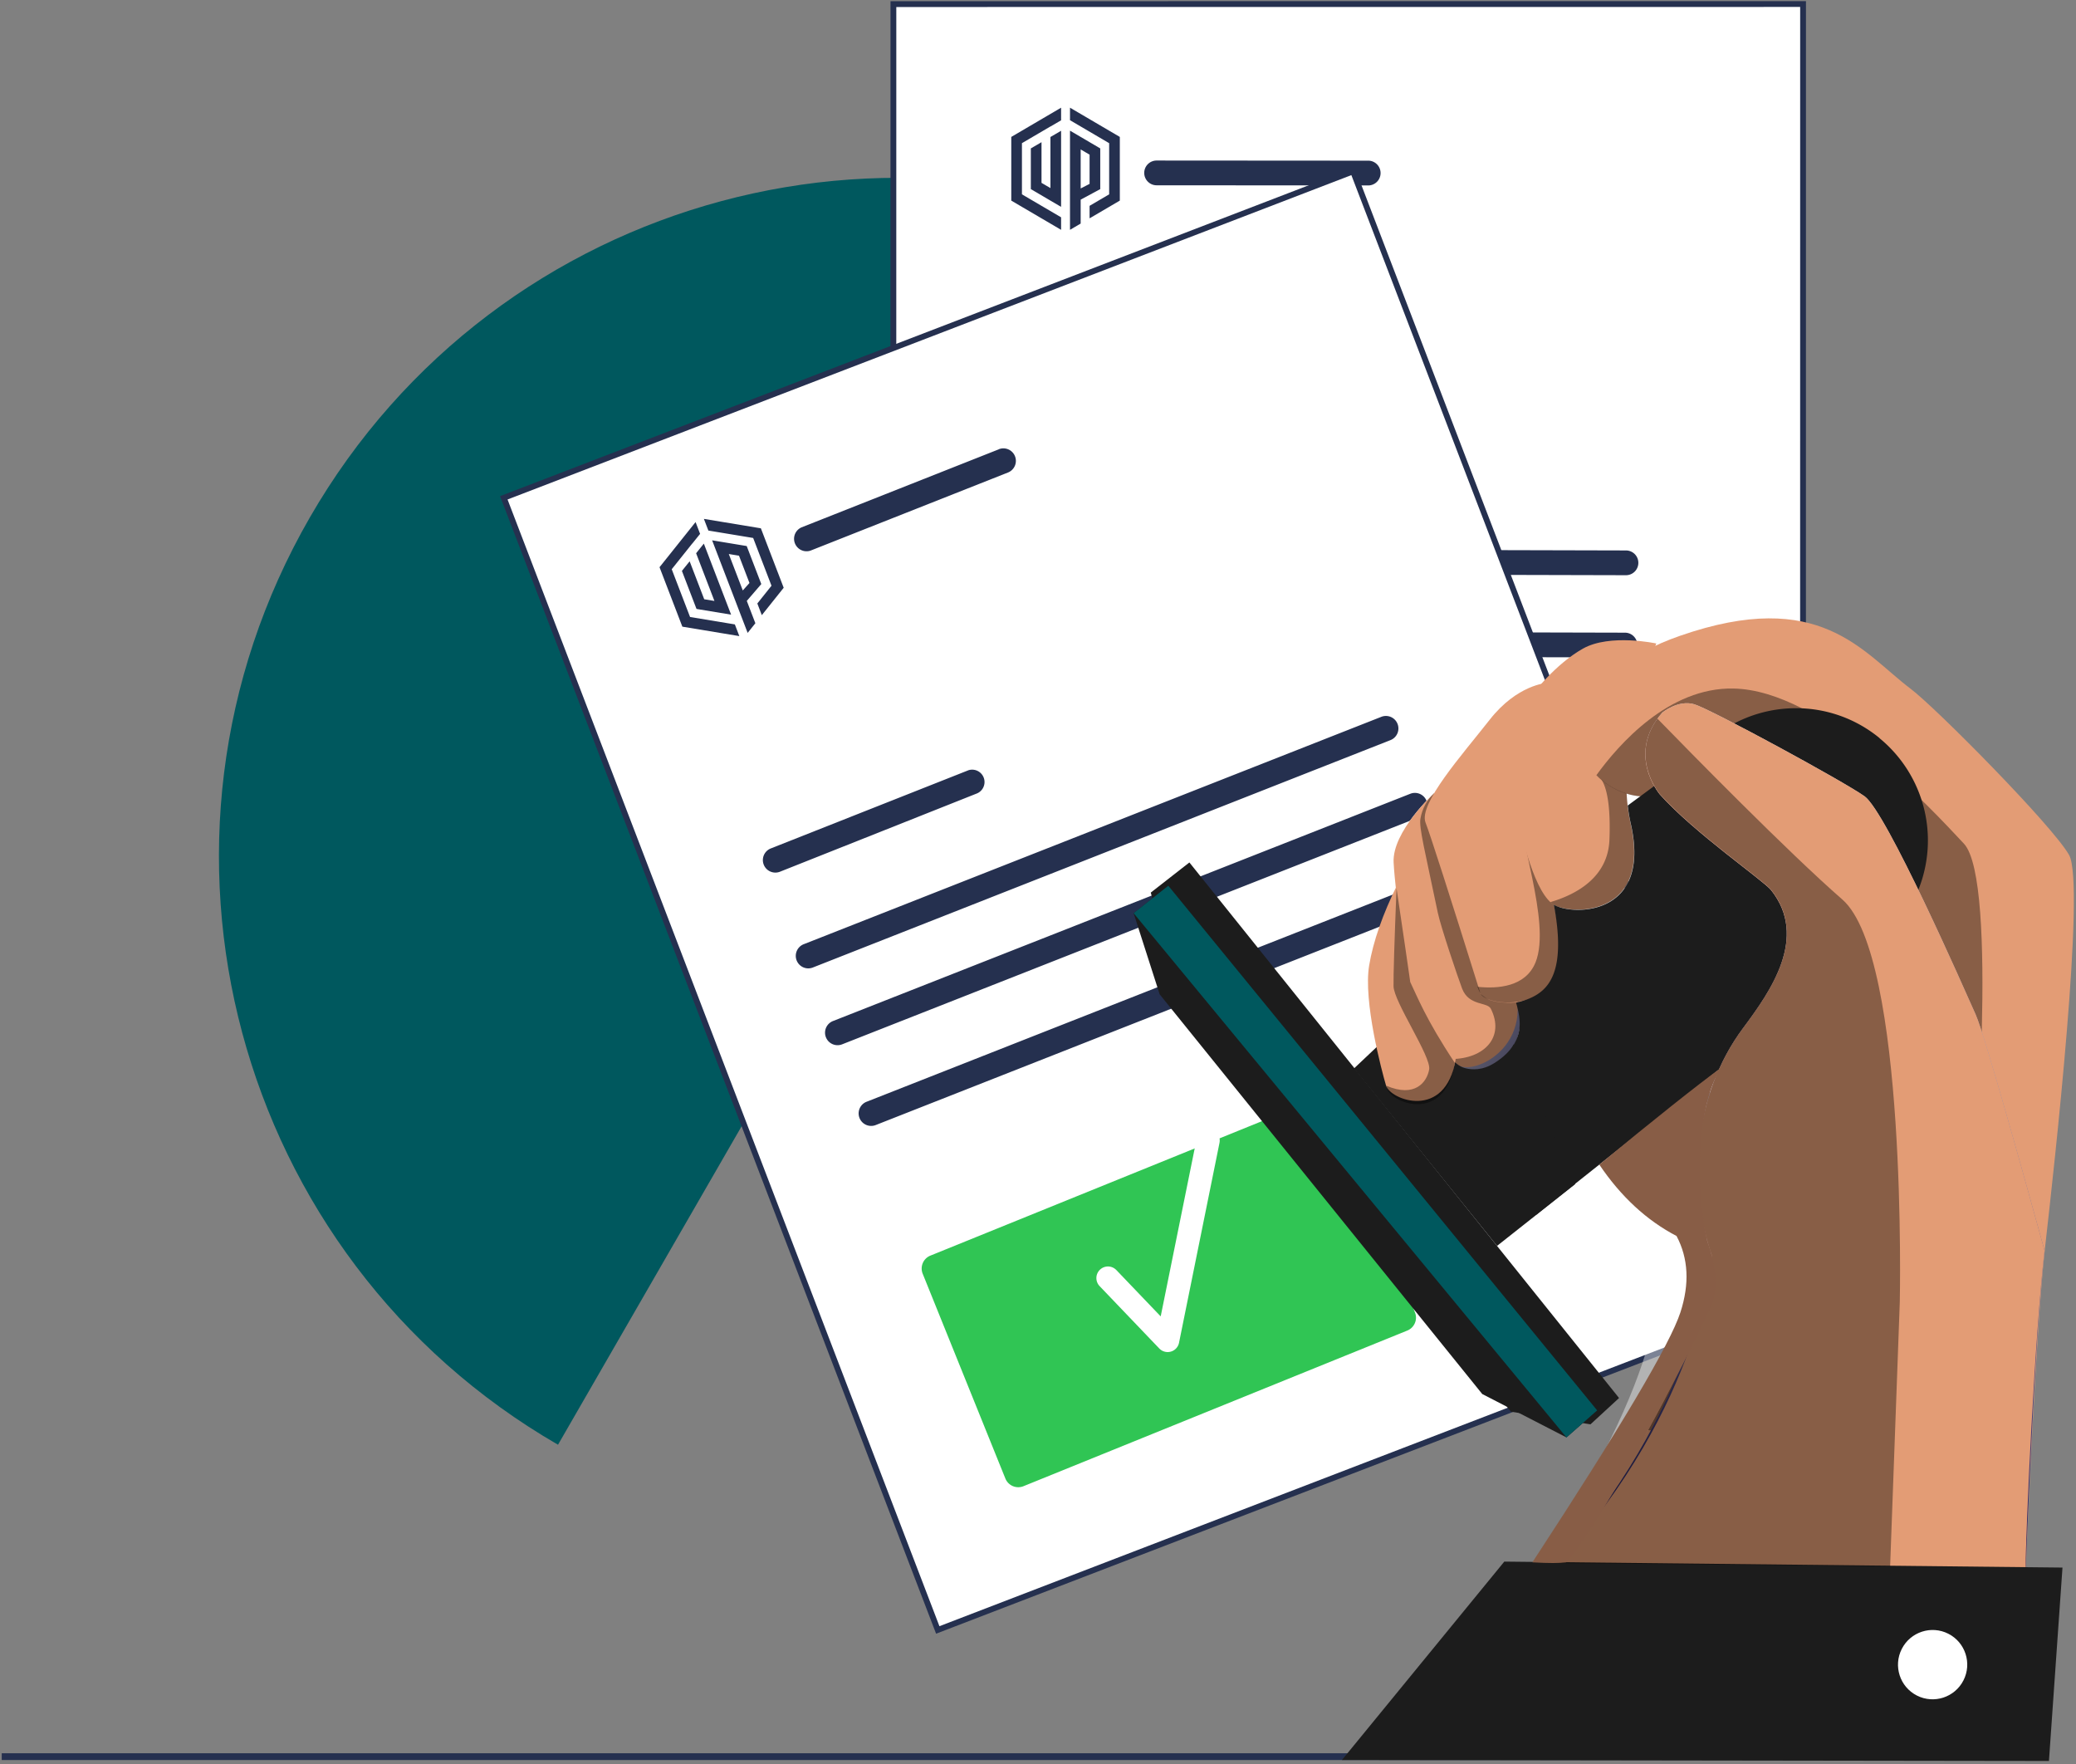 <svg xmlns="http://www.w3.org/2000/svg" viewBox="0 0 306 260"><rect x="0" y="0" width="306" height="260" fill="#808080" stroke="none"/><defs><linearGradient id="a" x1="18.1%" x2="132.5%" y1="49.656%" y2="49.656%"><stop offset="0%" stop-color="#FFF"/><stop offset="100%" stop-color="#262261"/></linearGradient><linearGradient id="b" x1="-3849.707%" x2="2463.012%" y1="-2927.252%" y2="1471.748%"><stop offset="0%" stop-color="#FFF"/><stop offset="100%" stop-color="#262261"/></linearGradient><linearGradient id="c" x1="36.684%" x2="69.863%" y1="-30.573%" y2="83.791%"><stop offset="0%" stop-color="#FFF"/><stop offset="100%" stop-color="#262261"/></linearGradient></defs><g fill="none" fill-rule="evenodd"><path fill="#00585E" d="M182.171 39.63C134.38 12 73.27 28.397 45.676 76.25 18.083 124.105 34.458 185.295 82.25 212.924L182.17 39.63z"/><g fill-rule="nonzero"><path fill="#FFF" stroke="#25304F" stroke-width=".855" d="M131.687.606L265.77.596l-.012 178.724-134.084.01z"/><path fill="#25304F" d="M157.717 17.717v-1.845l7.343 4.307v9.386l-.019.011-4.438 2.603v-1.844l.019-.011 2.867-1.682v-7.54l-5.772-3.385zm-2.885 10.004v-7.53l1.572-.916v11.212l-4.459-2.614v-6.001l1.572-.916v5.994l1.315.77zm-5.772-7.542l.02-.011 7.324-4.296v1.862l-.02.01-1.552.906v-.012l-4.2 2.463v7.54l5.772 3.386v1.845l-.057-.033-7.287-4.274v-9.386zm10.229 9.246v-1.65l1.314-.674v-4.307l-1.314-.771V32.95l-1.572.922V19.257l4.458 2.615v6l-2.886 1.553zM201.778 23.68l-31.298-.021a1.823 1.823 0 0 0-1.821 1.825c0 1.007.816 1.824 1.822 1.824l31.29.02a1.827 1.827 0 0 0 .006-3.648zM180.143 66.01l-31.29-.028a1.823 1.823 0 0 0-1.825 1.82 1.823 1.823 0 0 0 1.819 1.828l31.29.028a1.827 1.827 0 0 0 .006-3.648zM239.668 81.125l-91.48-.226a1.823 1.823 0 0 0-1.825 1.82 1.823 1.823 0 0 0 1.818 1.828l91.487.227a1.823 1.823 0 0 0 1.822-1.825 1.823 1.823 0 0 0-1.822-1.824zM239.519 93.243l-91.48-.226a1.827 1.827 0 0 0-.006 3.648l91.487.227a1.827 1.827 0 0 0 1.577-2.737 1.821 1.821 0 0 0-1.578-.912zM239.748 106.129l-91.479-.254a1.827 1.827 0 0 0-.006 3.648l91.48.227a1.827 1.827 0 0 0 .006-3.648l-.001.027z"/></g><path fill="#FFF" fill-rule="nonzero" stroke="#25304F" stroke-width=".855" d="M74.26 73.368l125.176-48.113 63.966 166.853-125.177 48.113z"/><path fill="#25304F" fill-rule="nonzero" d="M104.414 78.194l-.662-1.722 8.4 1.39 3.363 8.762-.014.017-3.21 4.02-.661-1.721.013-.017 2.075-2.598-2.703-7.04-6.601-1.091zm.891 10.373l-2.698-7.03 1.139-1.417 4.018 10.467-5.1-.843-2.15-5.603 1.14-1.417 2.147 5.595 1.504.248zm-8.091-4.972l.014-.017 5.298-6.635.668 1.738-.014.017-1.126 1.4-.004-.01-3.039 3.805 2.703 7.04 6.602 1.092.661 1.722-.065-.01-8.334-1.38-3.364-8.762zm12.863 4.966l-.591-1.54.985-1.1-1.544-4.02-1.503-.25 1.95 5.08.612 1.594 1.354 3.527-1.137 1.424-5.237-13.644 5.098.844 2.15 5.602-2.137 2.483zM147.242 66.211L118.14 77.725a1.839 1.839 0 0 0 1.333 3.424l29.108-11.513a1.845 1.845 0 0 0 1.026-2.398 1.84 1.84 0 0 0-2.393-1.027h.027zM142.714 113.532l-29.108 11.514a1.844 1.844 0 0 0 1.368 3.425l29.06-11.548a1.823 1.823 0 0 0-1.333-3.39h.013zM203.598 105.649l-85.143 33.513a1.845 1.845 0 0 0-1.026 2.397 1.84 1.84 0 0 0 2.394 1.028l85.143-33.513a1.845 1.845 0 0 0 1.026-2.398 1.84 1.84 0 0 0-2.394-1.027zM207.914 116.97l-85.143 33.514a1.844 1.844 0 0 0 1.368 3.425l85.142-33.514a1.844 1.844 0 0 0-1.367-3.424zM212.858 128.868l-85.136 33.513a1.844 1.844 0 0 0 1.368 3.425l85.136-33.514a1.828 1.828 0 0 0-1.368-3.39v-.034z"/><path stroke="#25304F" stroke-linecap="square" d="M.756 258.893h300"/><g transform="rotate(27 -13.625 428.833)"><path fill="#30C554" fill-rule="nonzero" d="M10.03 143.18L50.02 97.06a2.052 2.052 0 0 1 2.897-.204l24.559 21.356c.854.743.945 2.038.204 2.893l-39.992 46.12a2.052 2.052 0 0 1-2.897.204l-24.558-21.357a2.052 2.052 0 0 1-.204-2.892z"/><path stroke="#FFF" stroke-linecap="round" stroke-linejoin="round" stroke-width="3.42" d="M34.856 134.243l12.014 4.199-8.064-28.97"/><path style="mix-blend-mode:multiply" fill="#FFF" fill-rule="nonzero" d="M63.843 63.124s6.648 19.041 40.407 31.068c0 0 8.015 3.678 7.366 32.938 0 0 34.265-3.192 55.44-22.185l1.935-1.883-34.587-78.348-35.188-18.09-20.662 2.823-10.778 16.486-3.933 37.191z" opacity=".4"/><path fill="url(#a)" fill-rule="nonzero" d="M45.254 48.748s-2.975 7.849-.684 11.815c2.29 3.965 9.322 13.979 9.322 13.979s11.839 10.013 15.046 8.76c3.208-1.253 7.995-10.397-4.035-17.35l-19.65-17.204z"/><path fill="#E39C75" fill-rule="nonzero" d="M45.254 48.748s-2.975 7.849-.684 11.815c2.29 3.965 9.322 13.979 9.322 13.979s9.154 7.912 12.578 8.32c3.424.407 10.463-9.957-1.567-16.91l-19.65-17.204z"/><path style="mix-blend-mode:multiply" fill="#000" fill-rule="nonzero" d="M45.254 48.748c-.504 1.382-.538 2.797-.103 4.244.385 1.28 2.757 3.952 8.594 11.22 1.289 1.606 6.952 7.142 8.246 8.312 2.075 1.875 4.19.042 5.13.733 3.725 2.739 2.547 7.02-1.902 9.287 3.097 1.595 5.578-1.499 6.042-2.258.465-.76 3.662-3.942-1.66-11.119-3.549-4.784-11.664-11.59-24.347-20.42z" opacity=".4"/><path fill="#E39C75" fill-rule="nonzero" d="M52.647 26.748s-3.748 2.178-5.013 8.623c-1.266 6.445-3.748 15.842-1.546 17.808 1.468 1.31 7.698 7.582 18.69 18.814.694.176 1.248.233 1.665.171 1.207-.178 2.442-.787 2.99-1.09 5.64-3.125 4.82-9.369-2.28-17.169L52.647 26.748z"/><path style="mix-blend-mode:multiply" fill="#000" fill-rule="nonzero" d="M69.887 64.17c.342 3.891-3.174 6.021-5.992 7.097.288.28.601.533.937.753 2.25 1.315 15.86-4.315 3.666-17.705l-.451-.85-9.562-7.916c-.249 2.564 10.848 12.204 11.402 18.622z" opacity=".4"/><path fill="#E39C75" fill-rule="nonzero" d="M64.41 14.22s-6.77 1.775-9.3 5.596c-2.531 3.822-3.797 9.46-3.721 11.61.075 2.15 4.944 13.048 6.388 14.842 1.443 1.795 7.577 9.274 10.942 9.123 3.365-.15 13.173-5.274 4.296-15.876-7.319-8.78-8.604-25.294-8.604-25.294z"/><path fill="url(#b)" fill-rule="nonzero" d="M65.744 35.522a.833.833 0 0 0-.396 0h.396z"/><path style="mix-blend-mode:multiply" fill="#000" fill-rule="nonzero" d="M73.042 39.515a25.083 25.083 0 0 1-2.558-3.747l-4.74-.246c.8.185 2.77 1.37 5.656 7.63 2.34 5.096-.8 9.472-3.59 12.11.303.094.62.138.937.13 3.399-.151 13.172-5.275 4.295-15.877z" opacity=".4"/><path fill="#E39C75" fill-rule="nonzero" d="M150.415 78.528s-17.324-36.767-20.518-41.095c-3.194-4.33-28.328-17.966-30.94-19.247 0 0-25.635 1.904-29.827 2.281 0 0-2.873 8.158 2.845 11.836 5.615 3.616 22.125 5.726 24.027 6.582 8.111 3.67 6.709 13.363 5.58 19.938-2.147 12.486 3.543 24.746 11.073 32.013 0 0 6.787 17.434.368 50.728 0 0 43.269-10.73 62.036-30.085 0 0-14.925-32.581-19.186-43.978-4.26-11.397-18.952-50.397-23.103-53.137-4.152-2.74-27.358-10.417-31.899-11.212-8.809-1.561-18.699-7.328-33.861 8.473-11.627 12.13-6.334 20.273-3.995 22.5 4.268 4.061 18.809 2.67 12.804-13.267"/><path style="mix-blend-mode:multiply" fill="#000" fill-rule="nonzero" d="M117.368 117.52l24.922-53.458s-16.982-41.568-24.088-44.143c-7.106-2.575-28.937-10.637-40.653-4.945-8.556 4.15-11.326 14.98-12.195 20.548 2.941 1.055 7.08.746 9.623-1.74 7.038 2.74 19.376 4.384 21.004 5.116 8.111 3.672 6.71 13.363 5.58 19.938-2.147 12.487 3.544 24.747 11.074 32.014 0 0 5.991 4.596.978 28.13l3.755-1.46z" opacity=".4"/><path fill="#1C1C1C" fill-rule="nonzero" d="M100.057 11.7C89.553 9.406 79.18 16.072 76.886 26.59v.083l-5.383 10.732c.477.732.995 1.437 1.553 2.11 8.89 10.602-.896 15.753-4.296 15.876h-.314c7.31 9.487 4.442 12.865 1.583 15.379 2.545 2.692 2.66 4.286 2.442 6.608-.146 1.548 4.653 8.172 14.398 19.874l25.834-56.6a19.525 19.525 0 0 0 1.054-17.693 19.478 19.478 0 0 0-13.686-11.238l-.014-.02z"/><path fill="url(#c)" fill-rule="nonzero" d="M175.059 111.479s-14.74-31.937-19.042-43.526c-6.922-7.582-22.256-24.301-24.827-26.377-3.338-2.691-25.306-20.664-29.218-21.232-3.912-.569-26.05-1.137-28.5-.685-2.448.452-3.645 3.233-3.645 3.233-2.01 7.876 5.075 10.876 5.144 10.904 7.037 2.74 19.375 4.383 21.003 5.116 8.112 3.671 6.71 13.363 5.581 19.938-2.147 12.486 3.543 24.746 11.073 32.013 0 0 8.392 21.428.042 52.106 4.638.894 43.622-12.161 62.389-31.49z"/><path fill="#E39C75" fill-rule="nonzero" d="M175.059 111.479c-2.906-5.703-14.74-31.937-19.042-43.526-6.922-7.582-22.256-24.301-24.827-26.377-3.338-2.691-25.306-20.664-29.218-21.232-3.912-.569-26.05-1.137-28.5-.685-2.448.452-3.645 3.233-3.645 3.233-2.01 7.876 5.075 10.876 5.144 10.904 7.037 2.74 19.375 4.383 21.003 5.116 8.112 3.671 6.71 13.363 5.581 19.938-2.147 12.486 3.543 24.746 11.073 32.013 0 0 8.746 20.023.395 50.7 0-.034 43.269-10.755 62.036-30.084z"/><path fill="#1C1C1C" fill-rule="nonzero" d="M105.879 144.953l73.707-36.568 11.162 26.301L97.83 181.87zM14.685 80.762l11.069 12.012 70.972 32.048 11.286-3.659 1.993-5.37-92.263-41.575z"/><path fill="#1C1C1C" fill-rule="nonzero" d="M16.53 78.685l-2.722 5.925 8.857 8.917 69.105 30.897 13.966.062 2.222-5.603z"/><path fill="#00585E" d="M16.53 78.685l-2.722 5.925 91.928 39.876 2.222-5.603L16.53 78.685"/><ellipse cx="169.026" cy="129.823" fill="#FFF" fill-rule="nonzero" rx="5.102" ry="5.11"/><path style="mix-blend-mode:multiply" fill="#000" fill-rule="nonzero" d="M113.023 141.564l43.836-21.826-16.402-35.326s-22.118-45.89-34.47-49.02c-10.259-2.569-29.97-9.192-36.399-11.377-1.074 7.014 5.314 9.72 5.376 9.746 7.037 2.74 19.376 4.384 21.003 5.117 8.112 3.671 6.71 13.363 5.581 19.938-2.147 12.486 3.543 24.746 11.073 32.013.007 0 7.502 13.686.402 50.735z" opacity=".4"/><path fill="#885D46" fill-rule="nonzero" d="M111.119 89.303c2.871 2.71 4.461 5.328 4.77 7.855.469 3.827.447 35.591-1.843 43.758-.79.552-2.268 1.305-4.432 2.258 2.575-23.67 3.48-37.916 2.717-42.737-.693-4.371-2.566-7.627-5.62-9.768-4.964-.047-9.937-1.45-14.918-4.207 4.253-9.774 7.42-16.725 9.503-20.853-.627 6.41 4.368 17.213 9.823 23.694z"/><path fill="#1C1C1C" fill-rule="nonzero" d="M72.51 76.4c-.058 1.125-.47 2.344-1.236 3.659-1.15 1.971-2.662 2.488-3.359 2.671-.697.184-1.487.256-3.476-.604-1.326-.574-3.583-2.097-6.772-4.57l-4.524 12.701 30.66 13.725 6.13-13.339L72.51 76.4z"/><path fill="#E39C75" fill-rule="nonzero" d="M46.533 63.203c.063 4.916.63 9.082 1.705 12.497 1.612 5.123 8.733 13.05 10.264 14.66 1.532 1.609 10.144.643 7.383-8.114-6.878-3.88-9.476-6.29-11.27-7.637-1.089-1.56-3.783-5.362-8.082-11.406z"/><path style="mix-blend-mode:multiply" fill="#000" fill-rule="nonzero" d="M58.525 90.358c4.608-.3 5.111-3.183 4.556-5.004-.556-1.824-9.165-6.51-10.248-8.546-.722-1.358-2.777-5.715-6.167-13.073 4.299 6.044 6.993 9.846 8.082 11.406 1.793 1.347 4.392 3.757 11.27 7.637 2.761 8.757-5.656 9.511-7.188 7.901l-.305-.321z" opacity=".4"/></g></g></svg>